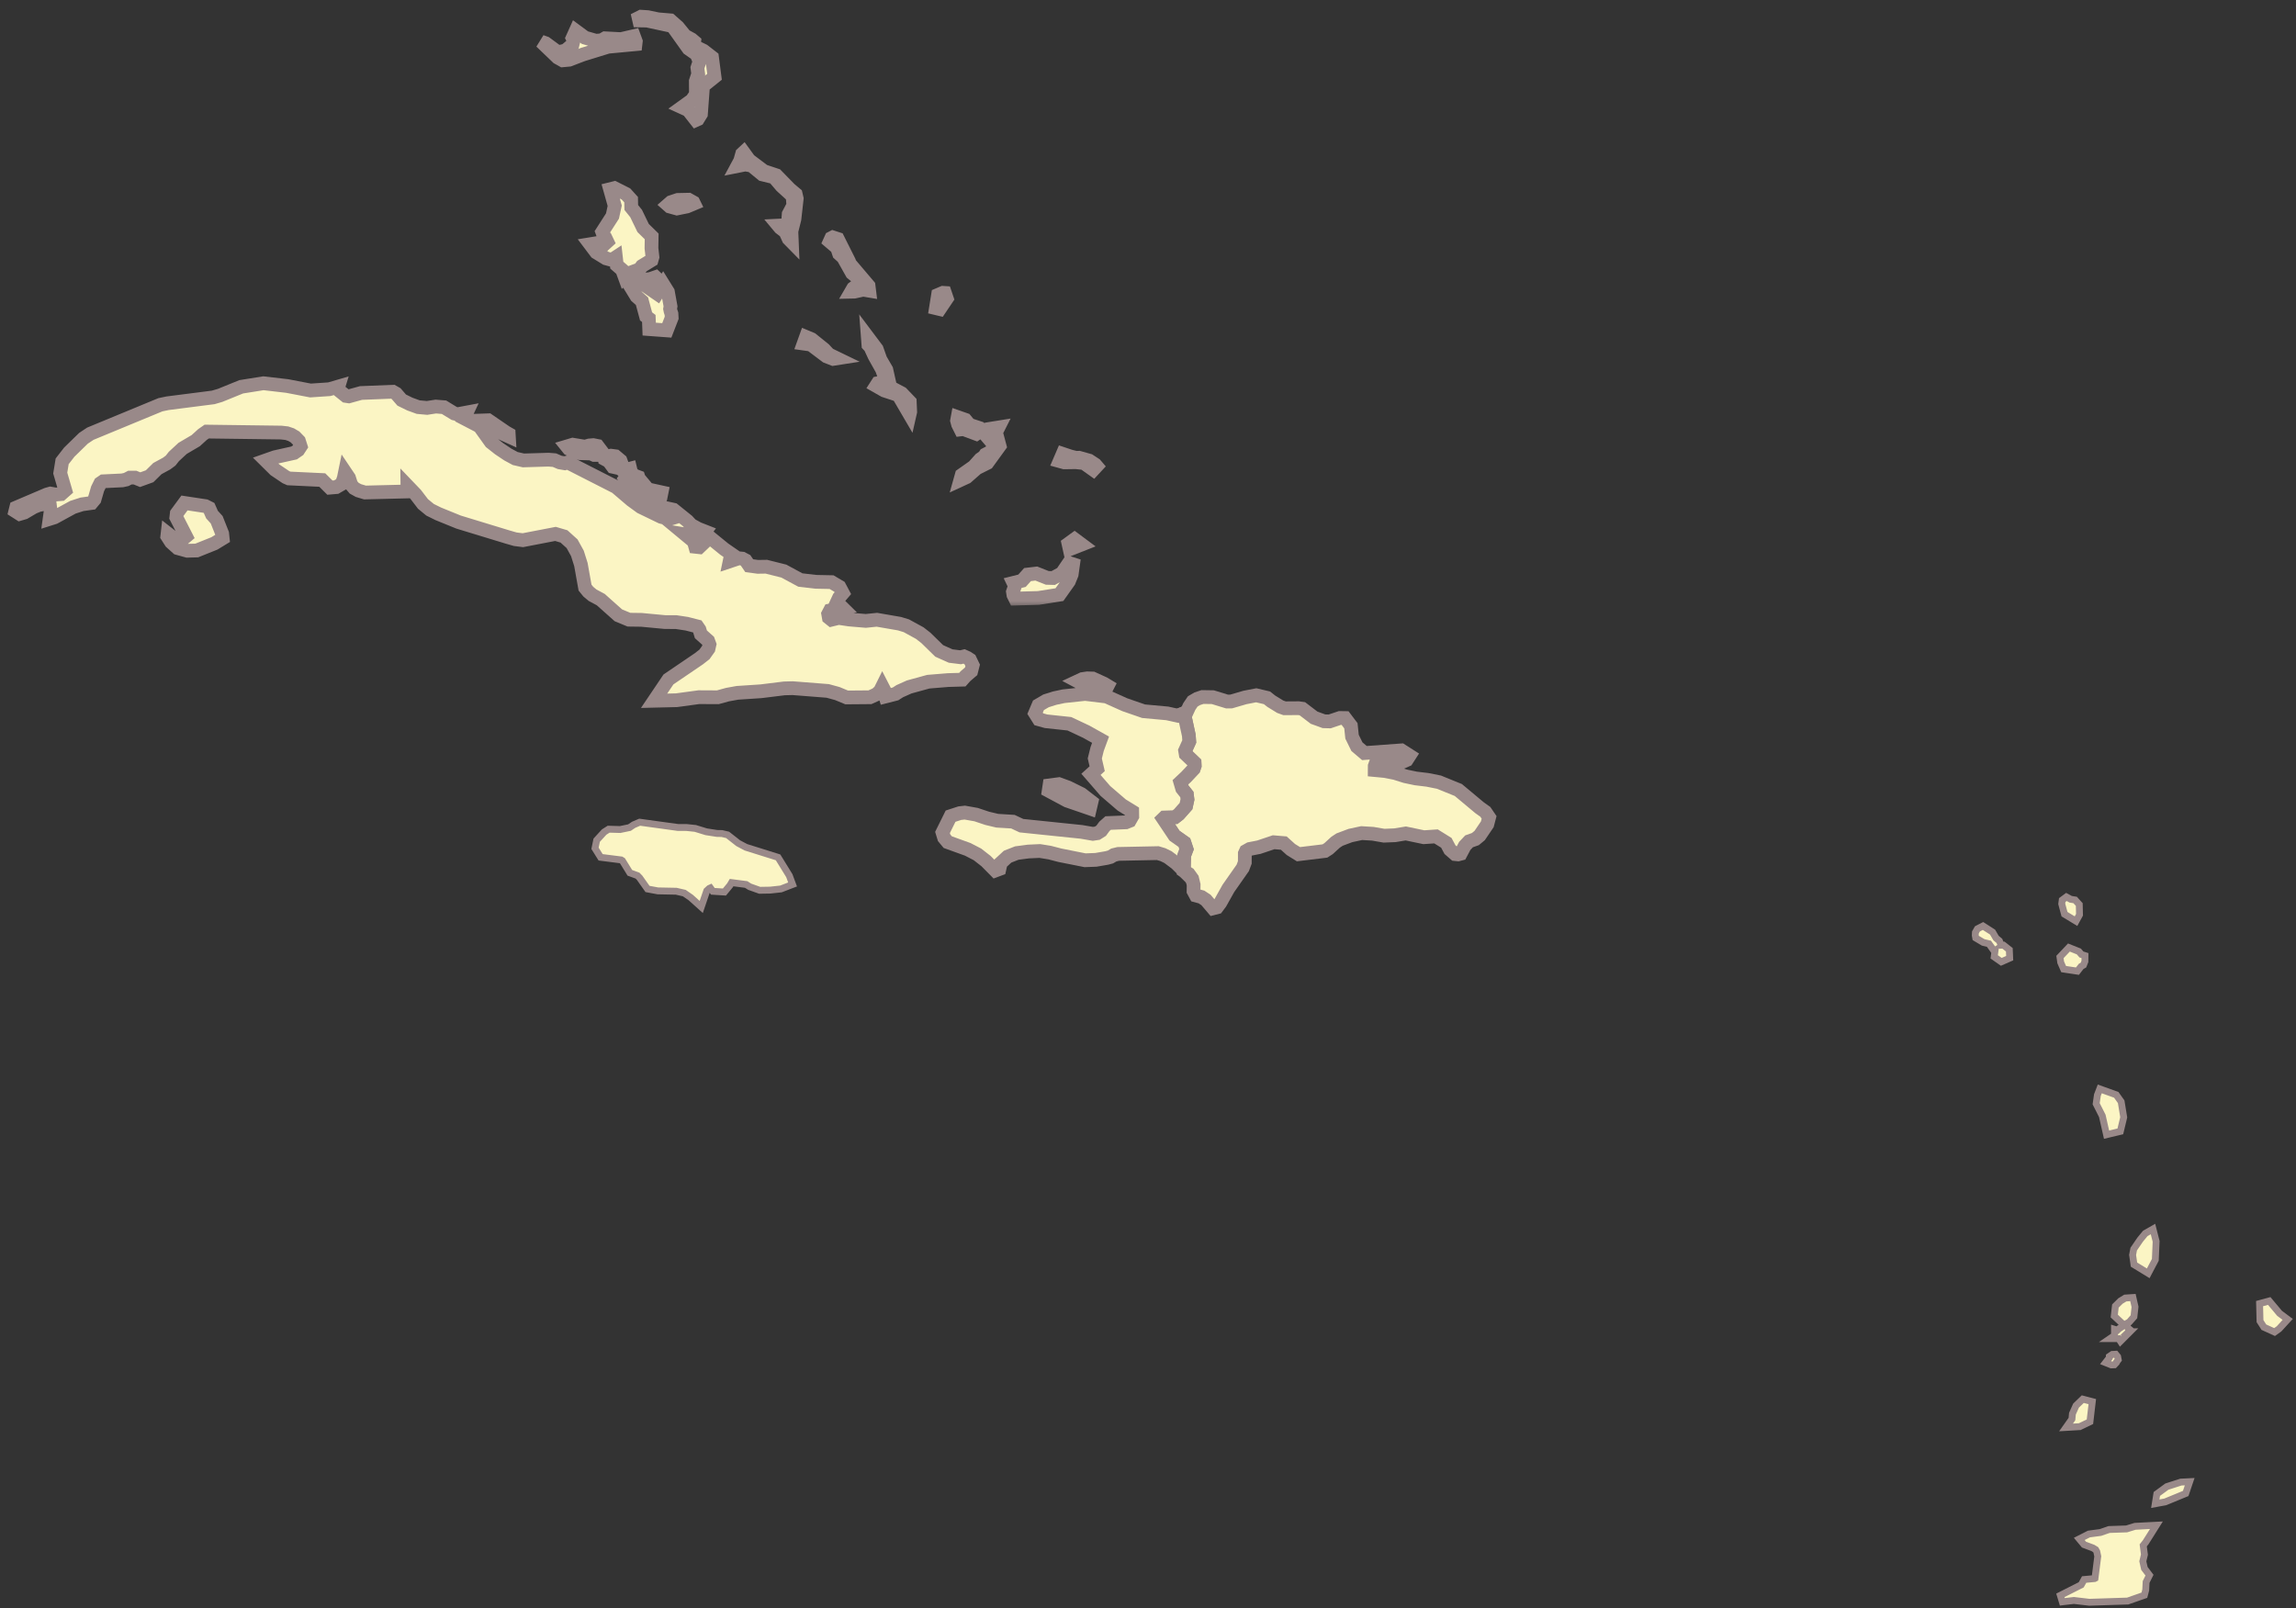 <svg width="167" height="117" viewBox="0 0 167 117" fill="none" xmlns="http://www.w3.org/2000/svg">
<rect x="0" y="0" width="167" height="117" fill="#333333" stroke="none"/>
<g id="Caribbean">
<path id="AG" d="M150.958 70.621L151.103 70.643L151.193 70.527L151.371 70.298L151.467 70.242L151.542 70.198L151.574 70.117L151.629 69.977L151.646 69.934L151.647 69.888L151.649 69.696L151.651 69.511L151.475 69.455L151.396 69.43L151.246 69.257L151.206 69.211L151.15 69.189L150.64 68.986L150.483 68.923L150.366 69.046L149.914 69.524L149.831 69.611L149.848 69.73L149.88 69.965L149.885 69.999L149.898 70.031L150.044 70.365L150.099 70.492L150.236 70.513L150.958 70.621ZM151.222 66.598L151.254 66.539L151.252 66.472L151.238 65.889L151.236 65.796L151.174 65.727L150.996 65.531L150.937 65.465L150.849 65.451L150.613 65.414L150.442 65.32L150.301 65.243L150.172 65.338L150.082 65.406L149.997 65.469L149.983 65.575L149.967 65.701L149.961 65.75L149.974 65.798L150.135 66.4L150.161 66.497L150.247 66.549L150.776 66.87L150.999 67.006L151.125 66.776L151.222 66.598Z" fill="#FBF5C4" stroke="#998989" stroke-width="0.5"/>
<path id="BB" d="M165.743 96.678L165.765 96.663L165.783 96.644L166.21 96.177L166.396 95.974L166.175 95.808L165.808 95.535L165.155 94.756L165.053 94.634L164.898 94.676L164.541 94.773L164.351 94.824L164.356 95.02L164.381 96.031L164.383 96.101L164.421 96.159L164.624 96.478L164.663 96.54L164.731 96.571L165.31 96.834L165.441 96.894L165.559 96.81L165.743 96.678Z" fill="#FBF5C4" stroke="#998989" stroke-width="0.5"/>
<g id="BS">
<mask id="path-3-outside-1_17_263" maskUnits="userSpaceOnUse" x="38.361" y="0.215" width="43" height="44" fill="black">
<rect fill="white" x="38.361" y="0.215" width="43" height="44"/>
<path d="M50.757 8.667L50.62 8.729L50.057 8.011L49.605 7.804L50.311 7.296L50.618 6.86L50.611 5.907L50.784 5.383L50.727 4.93L50.881 4.469L50.671 3.95L50.081 3.536L48.91 1.895L47.062 1.496L46.104 1.48L46.63 1.215L47.115 1.247L47.863 1.404L48.758 1.48L49.305 1.962L49.827 2.604L50.3 2.863L50.493 3.026L50.473 3.213L50.551 3.389L51.167 3.689L51.788 4.171L51.971 5.586L51.135 6.255L50.983 8.3L50.757 8.667ZM42.548 2.738L43.333 2.964L43.755 2.932L44.007 2.786L45.167 2.846L46.104 2.629L46.245 3.013L46.222 3.213L44.228 3.4L42.401 3.963L41.399 4.344L40.928 4.388L40.568 4.187L39.361 3.029L39.684 3.144L40.575 3.8L41.129 3.68L41.644 3.246L41.722 2.918L41.646 2.763L41.879 2.244L42.548 2.738ZM54.49 11.646L55.557 12.45L56.466 12.754L57.449 13.761L57.874 14.118L57.95 14.444L57.784 15.93L57.562 16.823L57.594 17.606L57.364 17.372L57.13 16.86L56.747 16.567L56.618 16.412L57.306 16.378L57.366 15.57L57.703 14.933L57.652 14.268L56.849 13.537L56.3 12.893L55.453 12.685L54.67 12.043L54.204 11.965L53.634 12.078L53.84 11.695L53.983 11.187L54.087 11.09L54.49 11.646ZM47.399 17.195L47.385 18.053L47.457 18.695L47.392 18.923L46.691 19.353L46.511 19.593L45.85 19.835L45.451 20.172L45.251 19.625L44.863 19.288L44.798 18.713L44.503 18.907L44.074 18.79L43.367 18.356L42.922 17.765L43.547 17.663L43.677 18.03L44.17 17.58L44.057 17.343L43.968 17.312L43.806 16.872L44.549 15.713L44.711 14.965L44.374 13.763L44.69 13.684L45.527 14.107L45.904 14.522L45.915 15.092L46.268 15.531L46.778 16.585L47.399 17.195ZM49.967 15.018L49.236 15.166L48.712 15.021L48.578 14.903L48.802 14.707L49.294 14.543L50.085 14.527L50.431 14.721L50.473 14.806L49.967 15.018ZM63.174 20.786L63.218 21.144L62.784 21.072L62.143 21.213L61.912 21.218L62.055 20.971L62.5 20.638L62.523 20.322L61.972 19.865L61.333 18.727L61.033 18.457L60.89 18.028L60.352 17.569L60.463 17.324L60.574 17.266L60.936 17.384L61.757 19.023L61.81 19.18L63.174 20.786ZM47.957 20.435L47.969 20.597L47.328 21.042L47.794 21.361L48.232 20.668L48.581 21.231L48.772 22.284L48.74 22.468L48.772 22.625L48.839 22.826L48.855 23.117L48.5 24.033L47.221 23.939L47.191 23.165L46.993 23.015L46.695 21.91L46.296 21.555L45.74 20.645L46.063 20.41L46.494 20.488L46.716 20.377L47.314 20.29L47.676 20.165L47.957 20.435ZM68.865 21.716L68.35 22.48L68.076 22.415L68.23 21.453L68.586 21.301L68.727 21.31L68.865 21.716ZM60.867 26.064L60.597 26.106L60.114 25.919L58.981 25.065L58.455 24.991L58.628 24.509L59.03 24.677L59.944 25.413L60.287 25.783L60.867 26.064ZM66.204 29.958L66.163 30.138L65.346 28.741L64.317 28.402L63.726 28.065L63.848 27.874L64.259 27.791L64.328 27.347L64.153 26.867L63.61 25.898L63.306 25.24L63.165 25.088L63.123 24.536L63.767 25.393L64.035 26.152L64.467 26.895L64.755 28.174L65.579 28.608L66.172 29.226L66.204 29.958ZM71.274 31.151L71.422 31.276L71.009 31.557L70.079 31.211L69.869 31.236L69.684 30.867L69.613 30.595L69.659 30.343L70.213 30.537L70.51 30.899L71.274 31.151ZM70.307 34.703L69.853 34.913L69.954 34.553L70.824 33.941L71.306 33.403L71.581 33.212L71.678 33.064L72.061 32.866L72.253 32.52L72.2 32.236L71.8 31.767L71.805 31.437L71.943 31.204L72.617 31.096L72.44 31.446L72.705 32.439L71.81 33.673L71.043 34.057L70.307 34.703ZM77.858 33.205L78.26 33.304L78.479 33.297L79.22 33.505L79.66 33.794L79.76 33.911L79.522 34.167L78.841 33.683L78.246 33.62L77.41 33.632L77.076 33.54L77.3 33.018L77.858 33.205ZM78.668 39.609L77.805 39.949L77.717 39.55L78.158 39.229L78.668 39.609ZM77.948 41.783L77.743 42.289L77.057 43.254L75.527 43.496L73.843 43.542L73.713 43.279L73.677 43.048L73.799 42.686L73.787 42.543L73.718 42.398L74.337 42.243L74.738 41.795L75.377 41.719L76.173 42.035L76.603 42.047L77.237 41.7L77.747 40.95L78.05 41.047L77.948 41.783Z"/>
</mask>
<path d="M50.757 8.667L50.62 8.729L50.057 8.011L49.605 7.804L50.311 7.296L50.618 6.86L50.611 5.907L50.784 5.383L50.727 4.93L50.881 4.469L50.671 3.95L50.081 3.536L48.91 1.895L47.062 1.496L46.104 1.48L46.63 1.215L47.115 1.247L47.863 1.404L48.758 1.48L49.305 1.962L49.827 2.604L50.3 2.863L50.493 3.026L50.473 3.213L50.551 3.389L51.167 3.689L51.788 4.171L51.971 5.586L51.135 6.255L50.983 8.3L50.757 8.667ZM42.548 2.738L43.333 2.964L43.755 2.932L44.007 2.786L45.167 2.846L46.104 2.629L46.245 3.013L46.222 3.213L44.228 3.4L42.401 3.963L41.399 4.344L40.928 4.388L40.568 4.187L39.361 3.029L39.684 3.144L40.575 3.8L41.129 3.68L41.644 3.246L41.722 2.918L41.646 2.763L41.879 2.244L42.548 2.738ZM54.49 11.646L55.557 12.45L56.466 12.754L57.449 13.761L57.874 14.118L57.95 14.444L57.784 15.93L57.562 16.823L57.594 17.606L57.364 17.372L57.13 16.86L56.747 16.567L56.618 16.412L57.306 16.378L57.366 15.57L57.703 14.933L57.652 14.268L56.849 13.537L56.3 12.893L55.453 12.685L54.67 12.043L54.204 11.965L53.634 12.078L53.84 11.695L53.983 11.187L54.087 11.09L54.49 11.646ZM47.399 17.195L47.385 18.053L47.457 18.695L47.392 18.923L46.691 19.353L46.511 19.593L45.85 19.835L45.451 20.172L45.251 19.625L44.863 19.288L44.798 18.713L44.503 18.907L44.074 18.79L43.367 18.356L42.922 17.765L43.547 17.663L43.677 18.03L44.17 17.58L44.057 17.343L43.968 17.312L43.806 16.872L44.549 15.713L44.711 14.965L44.374 13.763L44.69 13.684L45.527 14.107L45.904 14.522L45.915 15.092L46.268 15.531L46.778 16.585L47.399 17.195ZM49.967 15.018L49.236 15.166L48.712 15.021L48.578 14.903L48.802 14.707L49.294 14.543L50.085 14.527L50.431 14.721L50.473 14.806L49.967 15.018ZM63.174 20.786L63.218 21.144L62.784 21.072L62.143 21.213L61.912 21.218L62.055 20.971L62.5 20.638L62.523 20.322L61.972 19.865L61.333 18.727L61.033 18.457L60.89 18.028L60.352 17.569L60.463 17.324L60.574 17.266L60.936 17.384L61.757 19.023L61.81 19.18L63.174 20.786ZM47.957 20.435L47.969 20.597L47.328 21.042L47.794 21.361L48.232 20.668L48.581 21.231L48.772 22.284L48.74 22.468L48.772 22.625L48.839 22.826L48.855 23.117L48.5 24.033L47.221 23.939L47.191 23.165L46.993 23.015L46.695 21.91L46.296 21.555L45.74 20.645L46.063 20.41L46.494 20.488L46.716 20.377L47.314 20.29L47.676 20.165L47.957 20.435ZM68.865 21.716L68.35 22.48L68.076 22.415L68.23 21.453L68.586 21.301L68.727 21.31L68.865 21.716ZM60.867 26.064L60.597 26.106L60.114 25.919L58.981 25.065L58.455 24.991L58.628 24.509L59.03 24.677L59.944 25.413L60.287 25.783L60.867 26.064ZM66.204 29.958L66.163 30.138L65.346 28.741L64.317 28.402L63.726 28.065L63.848 27.874L64.259 27.791L64.328 27.347L64.153 26.867L63.61 25.898L63.306 25.24L63.165 25.088L63.123 24.536L63.767 25.393L64.035 26.152L64.467 26.895L64.755 28.174L65.579 28.608L66.172 29.226L66.204 29.958ZM71.274 31.151L71.422 31.276L71.009 31.557L70.079 31.211L69.869 31.236L69.684 30.867L69.613 30.595L69.659 30.343L70.213 30.537L70.51 30.899L71.274 31.151ZM70.307 34.703L69.853 34.913L69.954 34.553L70.824 33.941L71.306 33.403L71.581 33.212L71.678 33.064L72.061 32.866L72.253 32.52L72.2 32.236L71.8 31.767L71.805 31.437L71.943 31.204L72.617 31.096L72.44 31.446L72.705 32.439L71.81 33.673L71.043 34.057L70.307 34.703ZM77.858 33.205L78.26 33.304L78.479 33.297L79.22 33.505L79.66 33.794L79.76 33.911L79.522 34.167L78.841 33.683L78.246 33.62L77.41 33.632L77.076 33.54L77.3 33.018L77.858 33.205ZM78.668 39.609L77.805 39.949L77.717 39.55L78.158 39.229L78.668 39.609ZM77.948 41.783L77.743 42.289L77.057 43.254L75.527 43.496L73.843 43.542L73.713 43.279L73.677 43.048L73.799 42.686L73.787 42.543L73.718 42.398L74.337 42.243L74.738 41.795L75.377 41.719L76.173 42.035L76.603 42.047L77.237 41.7L77.747 40.95L78.05 41.047L77.948 41.783Z" fill="#FBF5C4"/>
<path d="M50.757 8.667L50.62 8.729L50.057 8.011L49.605 7.804L50.311 7.296L50.618 6.86L50.611 5.907L50.784 5.383L50.727 4.93L50.881 4.469L50.671 3.95L50.081 3.536L48.91 1.895L47.062 1.496L46.104 1.48L46.63 1.215L47.115 1.247L47.863 1.404L48.758 1.48L49.305 1.962L49.827 2.604L50.3 2.863L50.493 3.026L50.473 3.213L50.551 3.389L51.167 3.689L51.788 4.171L51.971 5.586L51.135 6.255L50.983 8.3L50.757 8.667ZM42.548 2.738L43.333 2.964L43.755 2.932L44.007 2.786L45.167 2.846L46.104 2.629L46.245 3.013L46.222 3.213L44.228 3.4L42.401 3.963L41.399 4.344L40.928 4.388L40.568 4.187L39.361 3.029L39.684 3.144L40.575 3.8L41.129 3.68L41.644 3.246L41.722 2.918L41.646 2.763L41.879 2.244L42.548 2.738ZM54.49 11.646L55.557 12.45L56.466 12.754L57.449 13.761L57.874 14.118L57.95 14.444L57.784 15.93L57.562 16.823L57.594 17.606L57.364 17.372L57.13 16.86L56.747 16.567L56.618 16.412L57.306 16.378L57.366 15.57L57.703 14.933L57.652 14.268L56.849 13.537L56.3 12.893L55.453 12.685L54.67 12.043L54.204 11.965L53.634 12.078L53.84 11.695L53.983 11.187L54.087 11.09L54.49 11.646ZM47.399 17.195L47.385 18.053L47.457 18.695L47.392 18.923L46.691 19.353L46.511 19.593L45.85 19.835L45.451 20.172L45.251 19.625L44.863 19.288L44.798 18.713L44.503 18.907L44.074 18.79L43.367 18.356L42.922 17.765L43.547 17.663L43.677 18.03L44.17 17.58L44.057 17.343L43.968 17.312L43.806 16.872L44.549 15.713L44.711 14.965L44.374 13.763L44.69 13.684L45.527 14.107L45.904 14.522L45.915 15.092L46.268 15.531L46.778 16.585L47.399 17.195ZM49.967 15.018L49.236 15.166L48.712 15.021L48.578 14.903L48.802 14.707L49.294 14.543L50.085 14.527L50.431 14.721L50.473 14.806L49.967 15.018ZM63.174 20.786L63.218 21.144L62.784 21.072L62.143 21.213L61.912 21.218L62.055 20.971L62.5 20.638L62.523 20.322L61.972 19.865L61.333 18.727L61.033 18.457L60.89 18.028L60.352 17.569L60.463 17.324L60.574 17.266L60.936 17.384L61.757 19.023L61.81 19.18L63.174 20.786ZM47.957 20.435L47.969 20.597L47.328 21.042L47.794 21.361L48.232 20.668L48.581 21.231L48.772 22.284L48.74 22.468L48.772 22.625L48.839 22.826L48.855 23.117L48.5 24.033L47.221 23.939L47.191 23.165L46.993 23.015L46.695 21.91L46.296 21.555L45.74 20.645L46.063 20.41L46.494 20.488L46.716 20.377L47.314 20.29L47.676 20.165L47.957 20.435ZM68.865 21.716L68.35 22.48L68.076 22.415L68.23 21.453L68.586 21.301L68.727 21.31L68.865 21.716ZM60.867 26.064L60.597 26.106L60.114 25.919L58.981 25.065L58.455 24.991L58.628 24.509L59.03 24.677L59.944 25.413L60.287 25.783L60.867 26.064ZM66.204 29.958L66.163 30.138L65.346 28.741L64.317 28.402L63.726 28.065L63.848 27.874L64.259 27.791L64.328 27.347L64.153 26.867L63.61 25.898L63.306 25.24L63.165 25.088L63.123 24.536L63.767 25.393L64.035 26.152L64.467 26.895L64.755 28.174L65.579 28.608L66.172 29.226L66.204 29.958ZM71.274 31.151L71.422 31.276L71.009 31.557L70.079 31.211L69.869 31.236L69.684 30.867L69.613 30.595L69.659 30.343L70.213 30.537L70.51 30.899L71.274 31.151ZM70.307 34.703L69.853 34.913L69.954 34.553L70.824 33.941L71.306 33.403L71.581 33.212L71.678 33.064L72.061 32.866L72.253 32.52L72.2 32.236L71.8 31.767L71.805 31.437L71.943 31.204L72.617 31.096L72.44 31.446L72.705 32.439L71.81 33.673L71.043 34.057L70.307 34.703ZM77.858 33.205L78.26 33.304L78.479 33.297L79.22 33.505L79.66 33.794L79.76 33.911L79.522 34.167L78.841 33.683L78.246 33.62L77.41 33.632L77.076 33.54L77.3 33.018L77.858 33.205ZM78.668 39.609L77.805 39.949L77.717 39.55L78.158 39.229L78.668 39.609ZM77.948 41.783L77.743 42.289L77.057 43.254L75.527 43.496L73.843 43.542L73.713 43.279L73.677 43.048L73.799 42.686L73.787 42.543L73.718 42.398L74.337 42.243L74.738 41.795L75.377 41.719L76.173 42.035L76.603 42.047L77.237 41.7L77.747 40.95L78.05 41.047L77.948 41.783Z" stroke="#998989" mask="url(#path-3-outside-1_17_263)"/>
</g>
<g id="CU">
<mask id="path-4-outside-2_17_263" maskUnits="userSpaceOnUse" x="0.116" y="26.878" width="72" height="25" fill="black">
<rect fill="white" x="0.116" y="26.878" width="72" height="25"/>
<path d="M20.888 28.079L22.584 28.405L23.955 28.312L24.611 28.121L24.551 28.317L25.153 28.799L25.372 28.832L26.258 28.587L28.573 28.495L28.811 28.631L29.219 29.102L29.81 29.392L30.421 29.614L31.061 29.672L31.698 29.573L32.295 29.621L33.043 30.078L33.278 30.131L33.948 30.006L33.751 30.426L34.878 31.013L35.704 32.167L36.304 32.64L36.938 33.064L37.474 33.353L38.074 33.491L39.894 33.436L40.326 33.471L40.711 33.635L41.078 33.699L41.291 33.637L44.807 35.428L45.927 36.383L46.61 36.879L48.089 37.595L48.682 37.752L48.994 37.657L48.934 37.5L48.5 37.103L48.435 36.958L48.991 37.08L49.995 37.888L50.272 38.186L50.773 38.463L51.278 38.661L51.038 38.98L50.627 39.007L49.84 38.876L50.466 39.395L50.572 39.771L50.863 39.803L51.297 39.39L51.571 39.042L52.677 39.942L53.272 40.353L53.12 40.593L53.071 40.831L53.736 40.609L53.987 40.634L54.23 40.761L54.495 41.147L55.116 41.232L55.741 41.223L57.011 41.541L58.213 42.19L59.344 42.322L60.483 42.345L61.06 42.686L61.305 43.148L61.028 43.473L60.871 43.812L61.296 44.23L60.37 44.408L60.239 44.659L60.287 44.929L60.472 45.077L61.001 44.948L61.767 45.063L62.974 45.165L63.781 45.082L65.424 45.366L65.923 45.518L66.897 46.051L67.347 46.402L68.314 47.348L69.147 47.72L69.869 47.81L70.12 47.748L70.349 47.851L70.55 47.983L70.748 48.396L70.637 48.83L70.224 49.183L69.996 49.439L68.964 49.469L67.522 49.587L66.128 49.97L65.447 50.275L65.136 50.475L64.402 50.662L64.353 50.503L64.367 50.302L64.176 49.931L64.01 50.265L63.737 50.51L63.278 50.718L61.584 50.732L60.904 50.45L60.204 50.258L57.657 50.058L57.045 50.074L55.344 50.284L53.634 50.397L52.919 50.526L52.211 50.72L50.833 50.713L49.206 50.935L47.574 50.976L48.62 49.423L50.824 47.925L51.239 47.602L51.534 47.189L51.604 46.877L51.507 46.612L50.98 46.141L50.874 45.793L50.718 45.566L49.954 45.37L49.181 45.253L48.366 45.25L46.656 45.089L45.747 45.077L44.976 44.756L43.697 43.616L43.1 43.295L42.793 43.039L42.553 42.744L42.253 41.064L41.999 40.256L41.611 39.552L41.021 39.019L40.402 38.837L38.03 39.294L37.478 39.224L36.941 39.07L33.359 37.978L31.882 37.378L31.28 37.08L30.765 36.656L30.232 35.959L29.634 35.335L29.637 35.587L29.544 35.751L26.547 35.825L26.069 35.682L25.762 35.511L25.545 35.259L25.384 34.754L25.098 34.329L25.005 34.781L24.858 35.199L24.456 35.432L23.997 35.471L23.441 34.918L21.011 34.802L20.796 34.708L19.998 34.17L19.317 33.496L19.993 33.258L21.392 32.947L21.694 32.739L21.869 32.471L21.742 32.074L21.463 31.786L21.177 31.617L20.861 31.511L20.443 31.465L15.036 31.393L14.725 31.61L14.24 32.051L13.28 32.617L12.648 33.203L12.41 33.505L12.115 33.722L11.45 34.084L10.882 34.643L10.195 34.892L9.818 34.74L9.447 34.742L9.177 34.881L8.893 34.943L7.506 35.01L7.298 35.153L7.1 35.552L6.874 36.33L6.662 36.586L5.967 36.683L5.305 36.896L3.957 37.634L3.609 37.743L3.685 37.2L3.618 36.672L3.237 36.653L2.803 36.741L2.441 36.889L1.772 37.283L1.432 37.383L1.116 37.182L1.181 36.923L3.412 35.972L3.662 35.901L4.058 35.972L4.446 35.94L4.749 35.672L4.382 34.412L4.522 33.554L5.039 32.889L6.073 31.88L6.572 31.548L11.669 29.441L12.191 29.332L15.505 28.908L16.01 28.76L17.547 28.135L19.16 27.878L20.888 28.079ZM37.001 31.567L37.012 31.751L35.879 31.239L35.392 30.706L35.196 30.583L35.514 30.572L36.791 31.447L37.001 31.567ZM41.66 32.347L42.548 32.494L42.858 32.404L43.153 32.379L43.464 32.441L43.901 33.02L43.517 33.092H43.213L42.989 32.988L42.191 32.963L41.664 32.794L41.376 32.649L41.235 32.474L41.66 32.347ZM45.564 34.207L45.433 34.322L45.082 34.064L44.574 33.951L44.277 33.547L43.991 33.392L43.968 33.244L44.438 33.147L44.766 33.191L45.131 33.498L45.341 34.066L45.564 34.207ZM46.522 35.305L46.31 35.324L45.666 35.035L45.474 34.793L45.701 34.468L45.749 34.114L45.837 34.091L45.941 34.521L46.432 34.703L46.462 34.798L46.764 35.16L46.522 35.305ZM47.886 36.524L47.62 36.736L47.33 36.429L47.145 36.397L46.889 36.275L46.393 35.933L46.273 35.58L46.686 35.552L47.208 35.615L48.119 35.815L48.038 36.215L47.886 36.524ZM16.197 39.16L15.595 39.527L14.309 40.044L13.619 40.062L12.922 39.868L12.442 39.437L12.168 39.01L12.191 38.804L12.627 39.146L13.003 39.314L13.312 39.201L13.531 39.017L12.825 37.636L12.858 37.346L13.418 36.586L14.944 36.817L15.209 36.951L15.421 37.431L15.761 37.807L16.16 38.813L16.197 39.16Z"/>
</mask>
<path d="M20.888 28.079L22.584 28.405L23.955 28.312L24.611 28.121L24.551 28.317L25.153 28.799L25.372 28.832L26.258 28.587L28.573 28.495L28.811 28.631L29.219 29.102L29.81 29.392L30.421 29.614L31.061 29.672L31.698 29.573L32.295 29.621L33.043 30.078L33.278 30.131L33.948 30.006L33.751 30.426L34.878 31.013L35.704 32.167L36.304 32.64L36.938 33.064L37.474 33.353L38.074 33.491L39.894 33.436L40.326 33.471L40.711 33.635L41.078 33.699L41.291 33.637L44.807 35.428L45.927 36.383L46.61 36.879L48.089 37.595L48.682 37.752L48.994 37.657L48.934 37.5L48.5 37.103L48.435 36.958L48.991 37.08L49.995 37.888L50.272 38.186L50.773 38.463L51.278 38.661L51.038 38.98L50.627 39.007L49.84 38.876L50.466 39.395L50.572 39.771L50.863 39.803L51.297 39.39L51.571 39.042L52.677 39.942L53.272 40.353L53.12 40.593L53.071 40.831L53.736 40.609L53.987 40.634L54.23 40.761L54.495 41.147L55.116 41.232L55.741 41.223L57.011 41.541L58.213 42.19L59.344 42.322L60.483 42.345L61.06 42.686L61.305 43.148L61.028 43.473L60.871 43.812L61.296 44.23L60.37 44.408L60.239 44.659L60.287 44.929L60.472 45.077L61.001 44.948L61.767 45.063L62.974 45.165L63.781 45.082L65.424 45.366L65.923 45.518L66.897 46.051L67.347 46.402L68.314 47.348L69.147 47.72L69.869 47.81L70.12 47.748L70.349 47.851L70.55 47.983L70.748 48.396L70.637 48.83L70.224 49.183L69.996 49.439L68.964 49.469L67.522 49.587L66.128 49.97L65.447 50.275L65.136 50.475L64.402 50.662L64.353 50.503L64.367 50.302L64.176 49.931L64.01 50.265L63.737 50.51L63.278 50.718L61.584 50.732L60.904 50.45L60.204 50.258L57.657 50.058L57.045 50.074L55.344 50.284L53.634 50.397L52.919 50.526L52.211 50.72L50.833 50.713L49.206 50.935L47.574 50.976L48.62 49.423L50.824 47.925L51.239 47.602L51.534 47.189L51.604 46.877L51.507 46.612L50.98 46.141L50.874 45.793L50.718 45.566L49.954 45.37L49.181 45.253L48.366 45.25L46.656 45.089L45.747 45.077L44.976 44.756L43.697 43.616L43.1 43.295L42.793 43.039L42.553 42.744L42.253 41.064L41.999 40.256L41.611 39.552L41.021 39.019L40.402 38.837L38.03 39.294L37.478 39.224L36.941 39.07L33.359 37.978L31.882 37.378L31.28 37.08L30.765 36.656L30.232 35.959L29.634 35.335L29.637 35.587L29.544 35.751L26.547 35.825L26.069 35.682L25.762 35.511L25.545 35.259L25.384 34.754L25.098 34.329L25.005 34.781L24.858 35.199L24.456 35.432L23.997 35.471L23.441 34.918L21.011 34.802L20.796 34.708L19.998 34.17L19.317 33.496L19.993 33.258L21.392 32.947L21.694 32.739L21.869 32.471L21.742 32.074L21.463 31.786L21.177 31.617L20.861 31.511L20.443 31.465L15.036 31.393L14.725 31.61L14.24 32.051L13.28 32.617L12.648 33.203L12.41 33.505L12.115 33.722L11.45 34.084L10.882 34.643L10.195 34.892L9.818 34.74L9.447 34.742L9.177 34.881L8.893 34.943L7.506 35.01L7.298 35.153L7.1 35.552L6.874 36.33L6.662 36.586L5.967 36.683L5.305 36.896L3.957 37.634L3.609 37.743L3.685 37.2L3.618 36.672L3.237 36.653L2.803 36.741L2.441 36.889L1.772 37.283L1.432 37.383L1.116 37.182L1.181 36.923L3.412 35.972L3.662 35.901L4.058 35.972L4.446 35.94L4.749 35.672L4.382 34.412L4.522 33.554L5.039 32.889L6.073 31.88L6.572 31.548L11.669 29.441L12.191 29.332L15.505 28.908L16.01 28.76L17.547 28.135L19.16 27.878L20.888 28.079ZM37.001 31.567L37.012 31.751L35.879 31.239L35.392 30.706L35.196 30.583L35.514 30.572L36.791 31.447L37.001 31.567ZM41.66 32.347L42.548 32.494L42.858 32.404L43.153 32.379L43.464 32.441L43.901 33.02L43.517 33.092H43.213L42.989 32.988L42.191 32.963L41.664 32.794L41.376 32.649L41.235 32.474L41.66 32.347ZM45.564 34.207L45.433 34.322L45.082 34.064L44.574 33.951L44.277 33.547L43.991 33.392L43.968 33.244L44.438 33.147L44.766 33.191L45.131 33.498L45.341 34.066L45.564 34.207ZM46.522 35.305L46.31 35.324L45.666 35.035L45.474 34.793L45.701 34.468L45.749 34.114L45.837 34.091L45.941 34.521L46.432 34.703L46.462 34.798L46.764 35.16L46.522 35.305ZM47.886 36.524L47.62 36.736L47.33 36.429L47.145 36.397L46.889 36.275L46.393 35.933L46.273 35.58L46.686 35.552L47.208 35.615L48.119 35.815L48.038 36.215L47.886 36.524ZM16.197 39.16L15.595 39.527L14.309 40.044L13.619 40.062L12.922 39.868L12.442 39.437L12.168 39.01L12.191 38.804L12.627 39.146L13.003 39.314L13.312 39.201L13.531 39.017L12.825 37.636L12.858 37.346L13.418 36.586L14.944 36.817L15.209 36.951L15.421 37.431L15.761 37.807L16.16 38.813L16.197 39.16Z" fill="#FBF5C4"/>
<path d="M20.888 28.079L22.584 28.405L23.955 28.312L24.611 28.121L24.551 28.317L25.153 28.799L25.372 28.832L26.258 28.587L28.573 28.495L28.811 28.631L29.219 29.102L29.81 29.392L30.421 29.614L31.061 29.672L31.698 29.573L32.295 29.621L33.043 30.078L33.278 30.131L33.948 30.006L33.751 30.426L34.878 31.013L35.704 32.167L36.304 32.64L36.938 33.064L37.474 33.353L38.074 33.491L39.894 33.436L40.326 33.471L40.711 33.635L41.078 33.699L41.291 33.637L44.807 35.428L45.927 36.383L46.61 36.879L48.089 37.595L48.682 37.752L48.994 37.657L48.934 37.5L48.5 37.103L48.435 36.958L48.991 37.08L49.995 37.888L50.272 38.186L50.773 38.463L51.278 38.661L51.038 38.98L50.627 39.007L49.84 38.876L50.466 39.395L50.572 39.771L50.863 39.803L51.297 39.39L51.571 39.042L52.677 39.942L53.272 40.353L53.12 40.593L53.071 40.831L53.736 40.609L53.987 40.634L54.23 40.761L54.495 41.147L55.116 41.232L55.741 41.223L57.011 41.541L58.213 42.19L59.344 42.322L60.483 42.345L61.06 42.686L61.305 43.148L61.028 43.473L60.871 43.812L61.296 44.23L60.37 44.408L60.239 44.659L60.287 44.929L60.472 45.077L61.001 44.948L61.767 45.063L62.974 45.165L63.781 45.082L65.424 45.366L65.923 45.518L66.897 46.051L67.347 46.402L68.314 47.348L69.147 47.72L69.869 47.81L70.12 47.748L70.349 47.851L70.55 47.983L70.748 48.396L70.637 48.83L70.224 49.183L69.996 49.439L68.964 49.469L67.522 49.587L66.128 49.97L65.447 50.275L65.136 50.475L64.402 50.662L64.353 50.503L64.367 50.302L64.176 49.931L64.01 50.265L63.737 50.51L63.278 50.718L61.584 50.732L60.904 50.45L60.204 50.258L57.657 50.058L57.045 50.074L55.344 50.284L53.634 50.397L52.919 50.526L52.211 50.72L50.833 50.713L49.206 50.935L47.574 50.976L48.62 49.423L50.824 47.925L51.239 47.602L51.534 47.189L51.604 46.877L51.507 46.612L50.98 46.141L50.874 45.793L50.718 45.566L49.954 45.37L49.181 45.253L48.366 45.25L46.656 45.089L45.747 45.077L44.976 44.756L43.697 43.616L43.1 43.295L42.793 43.039L42.553 42.744L42.253 41.064L41.999 40.256L41.611 39.552L41.021 39.019L40.402 38.837L38.03 39.294L37.478 39.224L36.941 39.07L33.359 37.978L31.882 37.378L31.28 37.08L30.765 36.656L30.232 35.959L29.634 35.335L29.637 35.587L29.544 35.751L26.547 35.825L26.069 35.682L25.762 35.511L25.545 35.259L25.384 34.754L25.098 34.329L25.005 34.781L24.858 35.199L24.456 35.432L23.997 35.471L23.441 34.918L21.011 34.802L20.796 34.708L19.998 34.17L19.317 33.496L19.993 33.258L21.392 32.947L21.694 32.739L21.869 32.471L21.742 32.074L21.463 31.786L21.177 31.617L20.861 31.511L20.443 31.465L15.036 31.393L14.725 31.61L14.24 32.051L13.28 32.617L12.648 33.203L12.41 33.505L12.115 33.722L11.45 34.084L10.882 34.643L10.195 34.892L9.818 34.74L9.447 34.742L9.177 34.881L8.893 34.943L7.506 35.01L7.298 35.153L7.1 35.552L6.874 36.33L6.662 36.586L5.967 36.683L5.305 36.896L3.957 37.634L3.609 37.743L3.685 37.2L3.618 36.672L3.237 36.653L2.803 36.741L2.441 36.889L1.772 37.283L1.432 37.383L1.116 37.182L1.181 36.923L3.412 35.972L3.662 35.901L4.058 35.972L4.446 35.94L4.749 35.672L4.382 34.412L4.522 33.554L5.039 32.889L6.073 31.88L6.572 31.548L11.669 29.441L12.191 29.332L15.505 28.908L16.01 28.76L17.547 28.135L19.16 27.878L20.888 28.079ZM37.001 31.567L37.012 31.751L35.879 31.239L35.392 30.706L35.196 30.583L35.514 30.572L36.791 31.447L37.001 31.567ZM41.66 32.347L42.548 32.494L42.858 32.404L43.153 32.379L43.464 32.441L43.901 33.02L43.517 33.092H43.213L42.989 32.988L42.191 32.963L41.664 32.794L41.376 32.649L41.235 32.474L41.66 32.347ZM45.564 34.207L45.433 34.322L45.082 34.064L44.574 33.951L44.277 33.547L43.991 33.392L43.968 33.244L44.438 33.147L44.766 33.191L45.131 33.498L45.341 34.066L45.564 34.207ZM46.522 35.305L46.31 35.324L45.666 35.035L45.474 34.793L45.701 34.468L45.749 34.114L45.837 34.091L45.941 34.521L46.432 34.703L46.462 34.798L46.764 35.16L46.522 35.305ZM47.886 36.524L47.62 36.736L47.33 36.429L47.145 36.397L46.889 36.275L46.393 35.933L46.273 35.58L46.686 35.552L47.208 35.615L48.119 35.815L48.038 36.215L47.886 36.524ZM16.197 39.16L15.595 39.527L14.309 40.044L13.619 40.062L12.922 39.868L12.442 39.437L12.168 39.01L12.191 38.804L12.627 39.146L13.003 39.314L13.312 39.201L13.531 39.017L12.825 37.636L12.858 37.346L13.418 36.586L14.944 36.817L15.209 36.951L15.421 37.431L15.761 37.807L16.16 38.813L16.197 39.16Z" stroke="#998989" mask="url(#path-4-outside-2_17_263)"/>
</g>
<path id="DM" d="M154.074 82.333L154.223 82.297L154.259 82.148L154.458 81.319L154.469 81.27L154.461 81.22L154.293 80.196L154.283 80.138L154.249 80.091L153.97 79.701L153.925 79.637L153.851 79.611L152.958 79.29L152.728 79.207L152.64 79.436L152.564 79.634L152.554 79.661L152.55 79.689L152.476 80.21L152.465 80.288L152.501 80.359L152.911 81.169L153.165 82.29L153.221 82.537L153.467 82.478L154.074 82.333Z" fill="#FBF5C4" stroke="#998989" stroke-width="0.5"/>
<g id="DO">
<mask id="path-6-outside-3_17_263" maskUnits="userSpaceOnUse" x="83.596" y="49.575" width="26" height="18" fill="black">
<rect fill="white" x="83.596" y="49.575" width="26" height="18"/>
<path d="M86.101 63.342L86.129 62.225L86.302 61.77L86.143 61.292L85.425 60.785L84.986 60.129L84.596 59.55L84.684 59.467L85.464 59.441L85.739 59.227L86.263 58.634L86.366 58.156L86.325 57.794L85.983 57.362L85.85 56.905L86.269 56.508L86.821 55.927L86.897 55.703L86.886 55.481L86.242 54.87L86.198 54.604L86.498 53.939L86.468 53.499L86.17 52.121L86.029 51.915L86.316 51.8L86.505 51.389L86.754 51.022L87.086 50.826L87.465 50.701L88.215 50.713L89.253 51.031L89.549 51.027L90.546 50.736L91.372 50.575L92.152 50.759L92.468 51.008L93.109 51.403L93.433 51.521L94.448 51.514L94.727 51.553L95.579 52.204L96.296 52.465L96.714 52.476L97.462 52.225L97.833 52.231L98.258 52.792L98.341 53.589L98.696 54.313L99.241 54.777L101.925 54.583L102.522 54.964L102.319 55.278L101.939 55.447L100.663 55.373L100.106 55.41L99.993 55.723L99.991 56.014L100.736 56.084L101.468 56.229L102.216 56.464L102.973 56.624L103.826 56.727L104.669 56.896L106.072 57.466L107.62 58.758L108.036 59.054L108.31 59.458L108.179 59.959L107.625 60.776L107.311 61.036L106.854 61.198L106.54 61.53L106.238 62.1L106.053 62.149L105.836 62.126L105.465 61.803L105.199 61.306L104.449 60.84L103.561 60.9L102.25 60.626L101.459 60.757L100.665 60.789L99.855 60.649L99.038 60.6L98.223 60.776L97.434 61.073L97.143 61.265L96.636 61.729L96.366 61.902L94.443 62.135L93.892 61.793L93.377 61.327L92.639 61.265L91.566 61.625L90.896 61.756L90.624 61.909L90.543 62.086L90.541 62.737L90.391 63.132L89.346 64.623L88.757 65.675L88.515 65.998L88.233 66.07L87.719 65.465L87.391 65.248L86.985 65.138L86.812 64.817L86.819 64.36L86.713 63.917L86.461 63.568L86.101 63.342Z"/>
</mask>
<path d="M86.101 63.342L86.129 62.225L86.302 61.77L86.143 61.292L85.425 60.785L84.986 60.129L84.596 59.55L84.684 59.467L85.464 59.441L85.739 59.227L86.263 58.634L86.366 58.156L86.325 57.794L85.983 57.362L85.85 56.905L86.269 56.508L86.821 55.927L86.897 55.703L86.886 55.481L86.242 54.87L86.198 54.604L86.498 53.939L86.468 53.499L86.17 52.121L86.029 51.915L86.316 51.8L86.505 51.389L86.754 51.022L87.086 50.826L87.465 50.701L88.215 50.713L89.253 51.031L89.549 51.027L90.546 50.736L91.372 50.575L92.152 50.759L92.468 51.008L93.109 51.403L93.433 51.521L94.448 51.514L94.727 51.553L95.579 52.204L96.296 52.465L96.714 52.476L97.462 52.225L97.833 52.231L98.258 52.792L98.341 53.589L98.696 54.313L99.241 54.777L101.925 54.583L102.522 54.964L102.319 55.278L101.939 55.447L100.663 55.373L100.106 55.41L99.993 55.723L99.991 56.014L100.736 56.084L101.468 56.229L102.216 56.464L102.973 56.624L103.826 56.727L104.669 56.896L106.072 57.466L107.62 58.758L108.036 59.054L108.31 59.458L108.179 59.959L107.625 60.776L107.311 61.036L106.854 61.198L106.54 61.53L106.238 62.1L106.053 62.149L105.836 62.126L105.465 61.803L105.199 61.306L104.449 60.84L103.561 60.9L102.25 60.626L101.459 60.757L100.665 60.789L99.855 60.649L99.038 60.6L98.223 60.776L97.434 61.073L97.143 61.265L96.636 61.729L96.366 61.902L94.443 62.135L93.892 61.793L93.377 61.327L92.639 61.265L91.566 61.625L90.896 61.756L90.624 61.909L90.543 62.086L90.541 62.737L90.391 63.132L89.346 64.623L88.757 65.675L88.515 65.998L88.233 66.07L87.719 65.465L87.391 65.248L86.985 65.138L86.812 64.817L86.819 64.36L86.713 63.917L86.461 63.568L86.101 63.342Z" fill="#FBF5C4"/>
<path d="M86.101 63.342L86.129 62.225L86.302 61.77L86.143 61.292L85.425 60.785L84.986 60.129L84.596 59.55L84.684 59.467L85.464 59.441L85.739 59.227L86.263 58.634L86.366 58.156L86.325 57.794L85.983 57.362L85.85 56.905L86.269 56.508L86.821 55.927L86.897 55.703L86.886 55.481L86.242 54.87L86.198 54.604L86.498 53.939L86.468 53.499L86.17 52.121L86.029 51.915L86.316 51.8L86.505 51.389L86.754 51.022L87.086 50.826L87.465 50.701L88.215 50.713L89.253 51.031L89.549 51.027L90.546 50.736L91.372 50.575L92.152 50.759L92.468 51.008L93.109 51.403L93.433 51.521L94.448 51.514L94.727 51.553L95.579 52.204L96.296 52.465L96.714 52.476L97.462 52.225L97.833 52.231L98.258 52.792L98.341 53.589L98.696 54.313L99.241 54.777L101.925 54.583L102.522 54.964L102.319 55.278L101.939 55.447L100.663 55.373L100.106 55.41L99.993 55.723L99.991 56.014L100.736 56.084L101.468 56.229L102.216 56.464L102.973 56.624L103.826 56.727L104.669 56.896L106.072 57.466L107.62 58.758L108.036 59.054L108.31 59.458L108.179 59.959L107.625 60.776L107.311 61.036L106.854 61.198L106.54 61.53L106.238 62.1L106.053 62.149L105.836 62.126L105.465 61.803L105.199 61.306L104.449 60.84L103.561 60.9L102.25 60.626L101.459 60.757L100.665 60.789L99.855 60.649L99.038 60.6L98.223 60.776L97.434 61.073L97.143 61.265L96.636 61.729L96.366 61.902L94.443 62.135L93.892 61.793L93.377 61.327L92.639 61.265L91.566 61.625L90.896 61.756L90.624 61.909L90.543 62.086L90.541 62.737L90.391 63.132L89.346 64.623L88.757 65.675L88.515 65.998L88.233 66.07L87.719 65.465L87.391 65.248L86.985 65.138L86.812 64.817L86.819 64.36L86.713 63.917L86.461 63.568L86.101 63.342Z" stroke="#998989" mask="url(#path-6-outside-3_17_263)"/>
</g>
<path id="GD" d="M151.222 103.777L151.271 103.775L151.316 103.753L151.888 103.479L152.012 103.419L152.028 103.282L152.158 102.17L152.183 101.954L151.972 101.899L151.626 101.809L151.491 101.774L151.39 101.871L151.037 102.21L151.002 102.244L150.982 102.288L150.756 102.793L150.739 102.832L150.735 102.873L150.704 103.222L150.572 103.409L150.273 103.833L150.791 103.803L151.222 103.777Z" fill="#FBF5C4" stroke="#998989" stroke-width="0.5"/>
<g id="HT">
<mask id="path-8-outside-4_17_263" maskUnits="userSpaceOnUse" x="67.553" y="48.344" width="20" height="17" fill="black">
<rect fill="white" x="67.553" y="48.344" width="20" height="17"/>
<path d="M80.299 49.73L80.563 49.889L80.463 50.083L79.81 49.963L79.134 49.743L78.913 49.797L78.776 49.769L78.382 49.559L78.728 49.397L79.086 49.344L79.478 49.356L80.299 49.73ZM86.029 51.915L86.172 52.118L86.47 53.496L86.5 53.937L86.2 54.602L86.244 54.865L86.888 55.479L86.9 55.7L86.823 55.924L86.274 56.506L85.852 56.903L85.986 57.36L86.327 57.794L86.371 58.156L86.267 58.634L85.743 59.227L85.469 59.439L84.689 59.465L84.601 59.55L84.989 60.129L85.427 60.785L86.145 61.292L86.304 61.77L86.131 62.223L86.101 63.34L85.552 62.797L84.95 62.345L84.587 62.169L84.211 62.056L81.338 62.114L81.015 62.193L80.766 62.338L80.498 62.41L79.709 62.546L78.924 62.576L77.09 62.211L76.363 62.022L75.631 61.902L74.791 61.941L73.956 62.052L73.287 62.315L72.786 62.779L72.691 63.21L72.396 63.321L71.72 62.636L71.097 62.149L70.388 61.782L68.936 61.258L68.671 60.939L68.553 60.554L69.14 59.368L69.806 59.151L70.173 59.109L70.997 59.255L71.803 59.525L72.537 59.7L73.674 59.769L74.293 60.06L78.661 60.512L79.49 60.655L79.813 60.607L80.094 60.429L80.329 60.108L80.6 59.868L81.894 59.815L82.166 59.707L82.356 59.372L82.351 59.024L81.59 58.557L80.399 57.533L79.351 56.326L79.803 55.917L79.63 55.172L79.801 54.482L80.05 53.806L79.012 53.226L77.784 52.647L76.083 52.465L75.559 52.319L75.287 51.885L75.532 51.304L76.083 50.981L76.716 50.782L77.364 50.644L78.927 50.477L80.477 50.664L81.818 51.264L83.18 51.735L84.899 51.892L85.672 52.063L86.029 51.915ZM79.39 58.329L79.277 58.809L77.62 58.239L76.277 57.519L76.335 57.129L77.02 57.039L77.678 57.279L78.65 57.759L79.39 58.329Z"/>
</mask>
<path d="M80.299 49.73L80.563 49.889L80.463 50.083L79.81 49.963L79.134 49.743L78.913 49.797L78.776 49.769L78.382 49.559L78.728 49.397L79.086 49.344L79.478 49.356L80.299 49.73ZM86.029 51.915L86.172 52.118L86.47 53.496L86.5 53.937L86.2 54.602L86.244 54.865L86.888 55.479L86.9 55.7L86.823 55.924L86.274 56.506L85.852 56.903L85.986 57.36L86.327 57.794L86.371 58.156L86.267 58.634L85.743 59.227L85.469 59.439L84.689 59.465L84.601 59.55L84.989 60.129L85.427 60.785L86.145 61.292L86.304 61.77L86.131 62.223L86.101 63.34L85.552 62.797L84.95 62.345L84.587 62.169L84.211 62.056L81.338 62.114L81.015 62.193L80.766 62.338L80.498 62.41L79.709 62.546L78.924 62.576L77.09 62.211L76.363 62.022L75.631 61.902L74.791 61.941L73.956 62.052L73.287 62.315L72.786 62.779L72.691 63.21L72.396 63.321L71.72 62.636L71.097 62.149L70.388 61.782L68.936 61.258L68.671 60.939L68.553 60.554L69.14 59.368L69.806 59.151L70.173 59.109L70.997 59.255L71.803 59.525L72.537 59.7L73.674 59.769L74.293 60.06L78.661 60.512L79.49 60.655L79.813 60.607L80.094 60.429L80.329 60.108L80.6 59.868L81.894 59.815L82.166 59.707L82.356 59.372L82.351 59.024L81.59 58.557L80.399 57.533L79.351 56.326L79.803 55.917L79.63 55.172L79.801 54.482L80.05 53.806L79.012 53.226L77.784 52.647L76.083 52.465L75.559 52.319L75.287 51.885L75.532 51.304L76.083 50.981L76.716 50.782L77.364 50.644L78.927 50.477L80.477 50.664L81.818 51.264L83.18 51.735L84.899 51.892L85.672 52.063L86.029 51.915ZM79.39 58.329L79.277 58.809L77.62 58.239L76.277 57.519L76.335 57.129L77.02 57.039L77.678 57.279L78.65 57.759L79.39 58.329Z" fill="#FBF5C4"/>
<path d="M80.299 49.73L80.563 49.889L80.463 50.083L79.81 49.963L79.134 49.743L78.913 49.797L78.776 49.769L78.382 49.559L78.728 49.397L79.086 49.344L79.478 49.356L80.299 49.73ZM86.029 51.915L86.172 52.118L86.47 53.496L86.5 53.937L86.2 54.602L86.244 54.865L86.888 55.479L86.9 55.7L86.823 55.924L86.274 56.506L85.852 56.903L85.986 57.36L86.327 57.794L86.371 58.156L86.267 58.634L85.743 59.227L85.469 59.439L84.689 59.465L84.601 59.55L84.989 60.129L85.427 60.785L86.145 61.292L86.304 61.77L86.131 62.223L86.101 63.34L85.552 62.797L84.95 62.345L84.587 62.169L84.211 62.056L81.338 62.114L81.015 62.193L80.766 62.338L80.498 62.41L79.709 62.546L78.924 62.576L77.09 62.211L76.363 62.022L75.631 61.902L74.791 61.941L73.956 62.052L73.287 62.315L72.786 62.779L72.691 63.21L72.396 63.321L71.72 62.636L71.097 62.149L70.388 61.782L68.936 61.258L68.671 60.939L68.553 60.554L69.14 59.368L69.806 59.151L70.173 59.109L70.997 59.255L71.803 59.525L72.537 59.7L73.674 59.769L74.293 60.06L78.661 60.512L79.49 60.655L79.813 60.607L80.094 60.429L80.329 60.108L80.6 59.868L81.894 59.815L82.166 59.707L82.356 59.372L82.351 59.024L81.59 58.557L80.399 57.533L79.351 56.326L79.803 55.917L79.63 55.172L79.801 54.482L80.05 53.806L79.012 53.226L77.784 52.647L76.083 52.465L75.559 52.319L75.287 51.885L75.532 51.304L76.083 50.981L76.716 50.782L77.364 50.644L78.927 50.477L80.477 50.664L81.818 51.264L83.18 51.735L84.899 51.892L85.672 52.063L86.029 51.915ZM79.39 58.329L79.277 58.809L77.62 58.239L76.277 57.519L76.335 57.129L77.02 57.039L77.678 57.279L78.65 57.759L79.39 58.329Z" stroke="#998989" mask="url(#path-8-outside-4_17_263)"/>
</g>
<path id="JM" d="M50.597 60.267L50.574 60.259L50.549 60.257L49.949 60.194L49.937 60.193L49.924 60.193L49.311 60.191L46.595 59.817L46.527 59.808L46.463 59.835L46.117 59.983L46.096 59.992L46.076 60.004L45.784 60.199L45.106 60.34L44.346 60.318L44.27 60.316L44.205 60.357L43.972 60.504L43.944 60.522L43.921 60.547L43.446 61.066L43.4 61.117L43.386 61.184L43.298 61.609L43.278 61.707L43.331 61.792L43.624 62.261L43.687 62.361L43.804 62.376L45.178 62.551L45.271 62.609L45.767 63.415L45.812 63.489L45.894 63.519L46.369 63.693L46.523 63.851L47.038 64.58L47.096 64.663L47.196 64.682L47.828 64.799L47.849 64.803L47.87 64.803L49.182 64.829L49.772 64.964L50.248 65.293L50.723 65.72L51.005 65.974L51.127 65.615L51.407 64.793L51.585 64.628L51.673 64.588L51.781 64.739L51.85 64.835L51.969 64.842L52.564 64.879L52.691 64.887L52.772 64.789L53.081 64.415L53.094 64.4L53.104 64.383L53.212 64.201L53.646 64.257L54.272 64.338L54.509 64.488L54.532 64.503L54.559 64.512L55.212 64.745L55.255 64.76L55.3 64.76L56.006 64.748L56.018 64.748L56.029 64.747L56.77 64.666L56.802 64.662L56.833 64.651L57.419 64.424L57.649 64.336L57.563 64.104L57.42 63.719L57.412 63.696L57.399 63.675L56.642 62.445L56.593 62.365L56.504 62.337L54.253 61.631L53.693 61.334L52.965 60.763L52.922 60.73L52.868 60.717L52.538 60.639L52.512 60.632L52.485 60.632L52.151 60.625L51.369 60.504L50.597 60.267Z" fill="#FBF5C4" stroke="#998989" stroke-width="0.5"/>
<path id="KN" d="M145.559 68.757L145.509 68.641L145.447 68.493L145.424 68.438L145.377 68.399L145.182 68.235L144.96 67.853L144.929 67.801L144.878 67.768L144.355 67.433L144.233 67.356L144.105 67.422L143.895 67.53L143.829 67.565L143.792 67.63L143.711 67.773L143.683 67.823L143.68 67.882L143.673 68.004L143.671 68.032L143.676 68.061L143.685 68.114L143.705 68.227L143.804 68.286L144.214 68.53L144.247 68.55L144.284 68.559L144.668 68.65L144.909 68.989L145.047 69.183L145.109 69.143L145.068 69.453L145.048 69.603L145.173 69.691L145.45 69.884L145.565 69.965L145.694 69.909L146.019 69.765L146.175 69.697L146.168 69.526L146.154 69.201L146.149 69.086L146.059 69.015L145.796 68.807L145.722 68.749L145.628 68.754L145.559 68.757Z" fill="#FBF5C4" stroke="#998989" stroke-width="0.5"/>
<path id="LC" d="M156.741 91.694L156.767 91.644L156.77 91.588L156.825 90.335L156.827 90.298L156.818 90.263L156.679 89.718L156.598 89.399L156.313 89.563L156.075 89.699L156.035 89.722L156.006 89.757L155.669 90.168L155.662 90.177L155.656 90.186L155.224 90.818L155.195 90.861L155.185 90.912L155.123 91.243L155.115 91.283L155.121 91.324L155.199 91.871L155.216 91.988L155.316 92.049L156.025 92.483L156.252 92.622L156.376 92.386L156.741 91.694Z" fill="#FBF5C4" stroke="#998989" stroke-width="0.5"/>
<path id="TT" d="M157.465 109.253L157.491 109.248L157.515 109.238L158.872 108.679L158.977 108.636L159.014 108.528L159.15 108.124L159.267 107.777L158.901 107.795L158.661 107.806L158.628 107.808L158.596 107.818L157.65 108.123L157.612 108.135L157.58 108.158L156.961 108.609L156.878 108.669L156.861 108.771L156.82 109.032L156.764 109.381L157.112 109.317L157.465 109.253ZM155.845 116.081L155.971 116.037L156.005 115.908L156.062 115.687L156.069 115.662L156.07 115.636L156.098 115.074L156.275 114.717L156.344 114.579L156.251 114.455L155.973 114.086L155.86 113.567L155.965 113.127L155.975 113.082L155.969 113.037L155.888 112.41L156.063 112.19L156.071 112.179L156.078 112.168L156.591 111.353L156.847 110.946L156.366 110.97L155.326 111.024L155.295 111.025L155.265 111.034L154.678 111.214L153.44 111.256L153.402 111.258L153.367 111.27L152.777 111.474L151.98 111.579L151.938 111.585L151.899 111.604L151.514 111.801L151.235 111.942L151.435 112.183L151.537 112.305L151.579 112.356L151.642 112.38L152.23 112.6L152.428 112.722L152.51 112.866L152.581 113.208L152.379 114.808L152.346 114.825L151.722 114.883L151.591 114.895L151.527 115.011L151.377 115.281L149.86 116.047L150.003 116.518L150.843 116.418L151.947 116.548L151.965 116.55L151.984 116.55L154.721 116.462L154.759 116.461L154.795 116.448L155.845 116.081Z" fill="#FBF5C4" stroke="#998989" stroke-width="0.5"/>
<path id="VC" d="M154.83 96.192L154.869 96.17L154.898 96.137L155.159 95.842L155.211 95.782L155.22 95.704L155.287 95.102L155.291 95.06L155.282 95.019L155.185 94.592L155.138 94.383L154.925 94.397L154.646 94.416L154.584 94.42L154.532 94.452L154.26 94.618L154.235 94.633L154.215 94.653L153.926 94.937L153.863 95L153.853 95.088L153.795 95.605L153.781 95.73L153.873 95.815L154.349 96.258L154.48 96.381L154.549 96.344L154.383 96.475L154.316 96.527L154.147 96.636L154.126 96.649L154.109 96.666L154.055 96.717L154.01 96.76L153.798 96.694V97.033V97.082V97.146L153.468 97.373H154.106L154.233 97.565L154.449 97.349L154.498 97.3L154.924 96.873H154.834L154.96 96.751L154.778 96.6L154.772 96.585L154.661 96.283L154.83 96.192ZM153.683 99.28L153.786 99.276L153.856 99.201L153.893 99.162L153.932 99.121L153.948 99.07L153.956 99.063L153.969 99.046L154.004 99L154.07 98.911L154.049 98.802L154.038 98.743L154.026 98.681L153.986 98.632L153.965 98.606L153.885 98.508L153.759 98.515L153.713 98.517L153.643 98.52L153.585 98.56L153.527 98.599L153.422 98.67L153.419 98.773L153.371 98.835L153.355 98.856L153.151 99.118L153.459 99.241L153.517 99.264L153.566 99.284L153.619 99.282L153.683 99.28Z" fill="#FBF5C4" stroke="#998989" stroke-width="0.5"/>
</g>
</svg>
